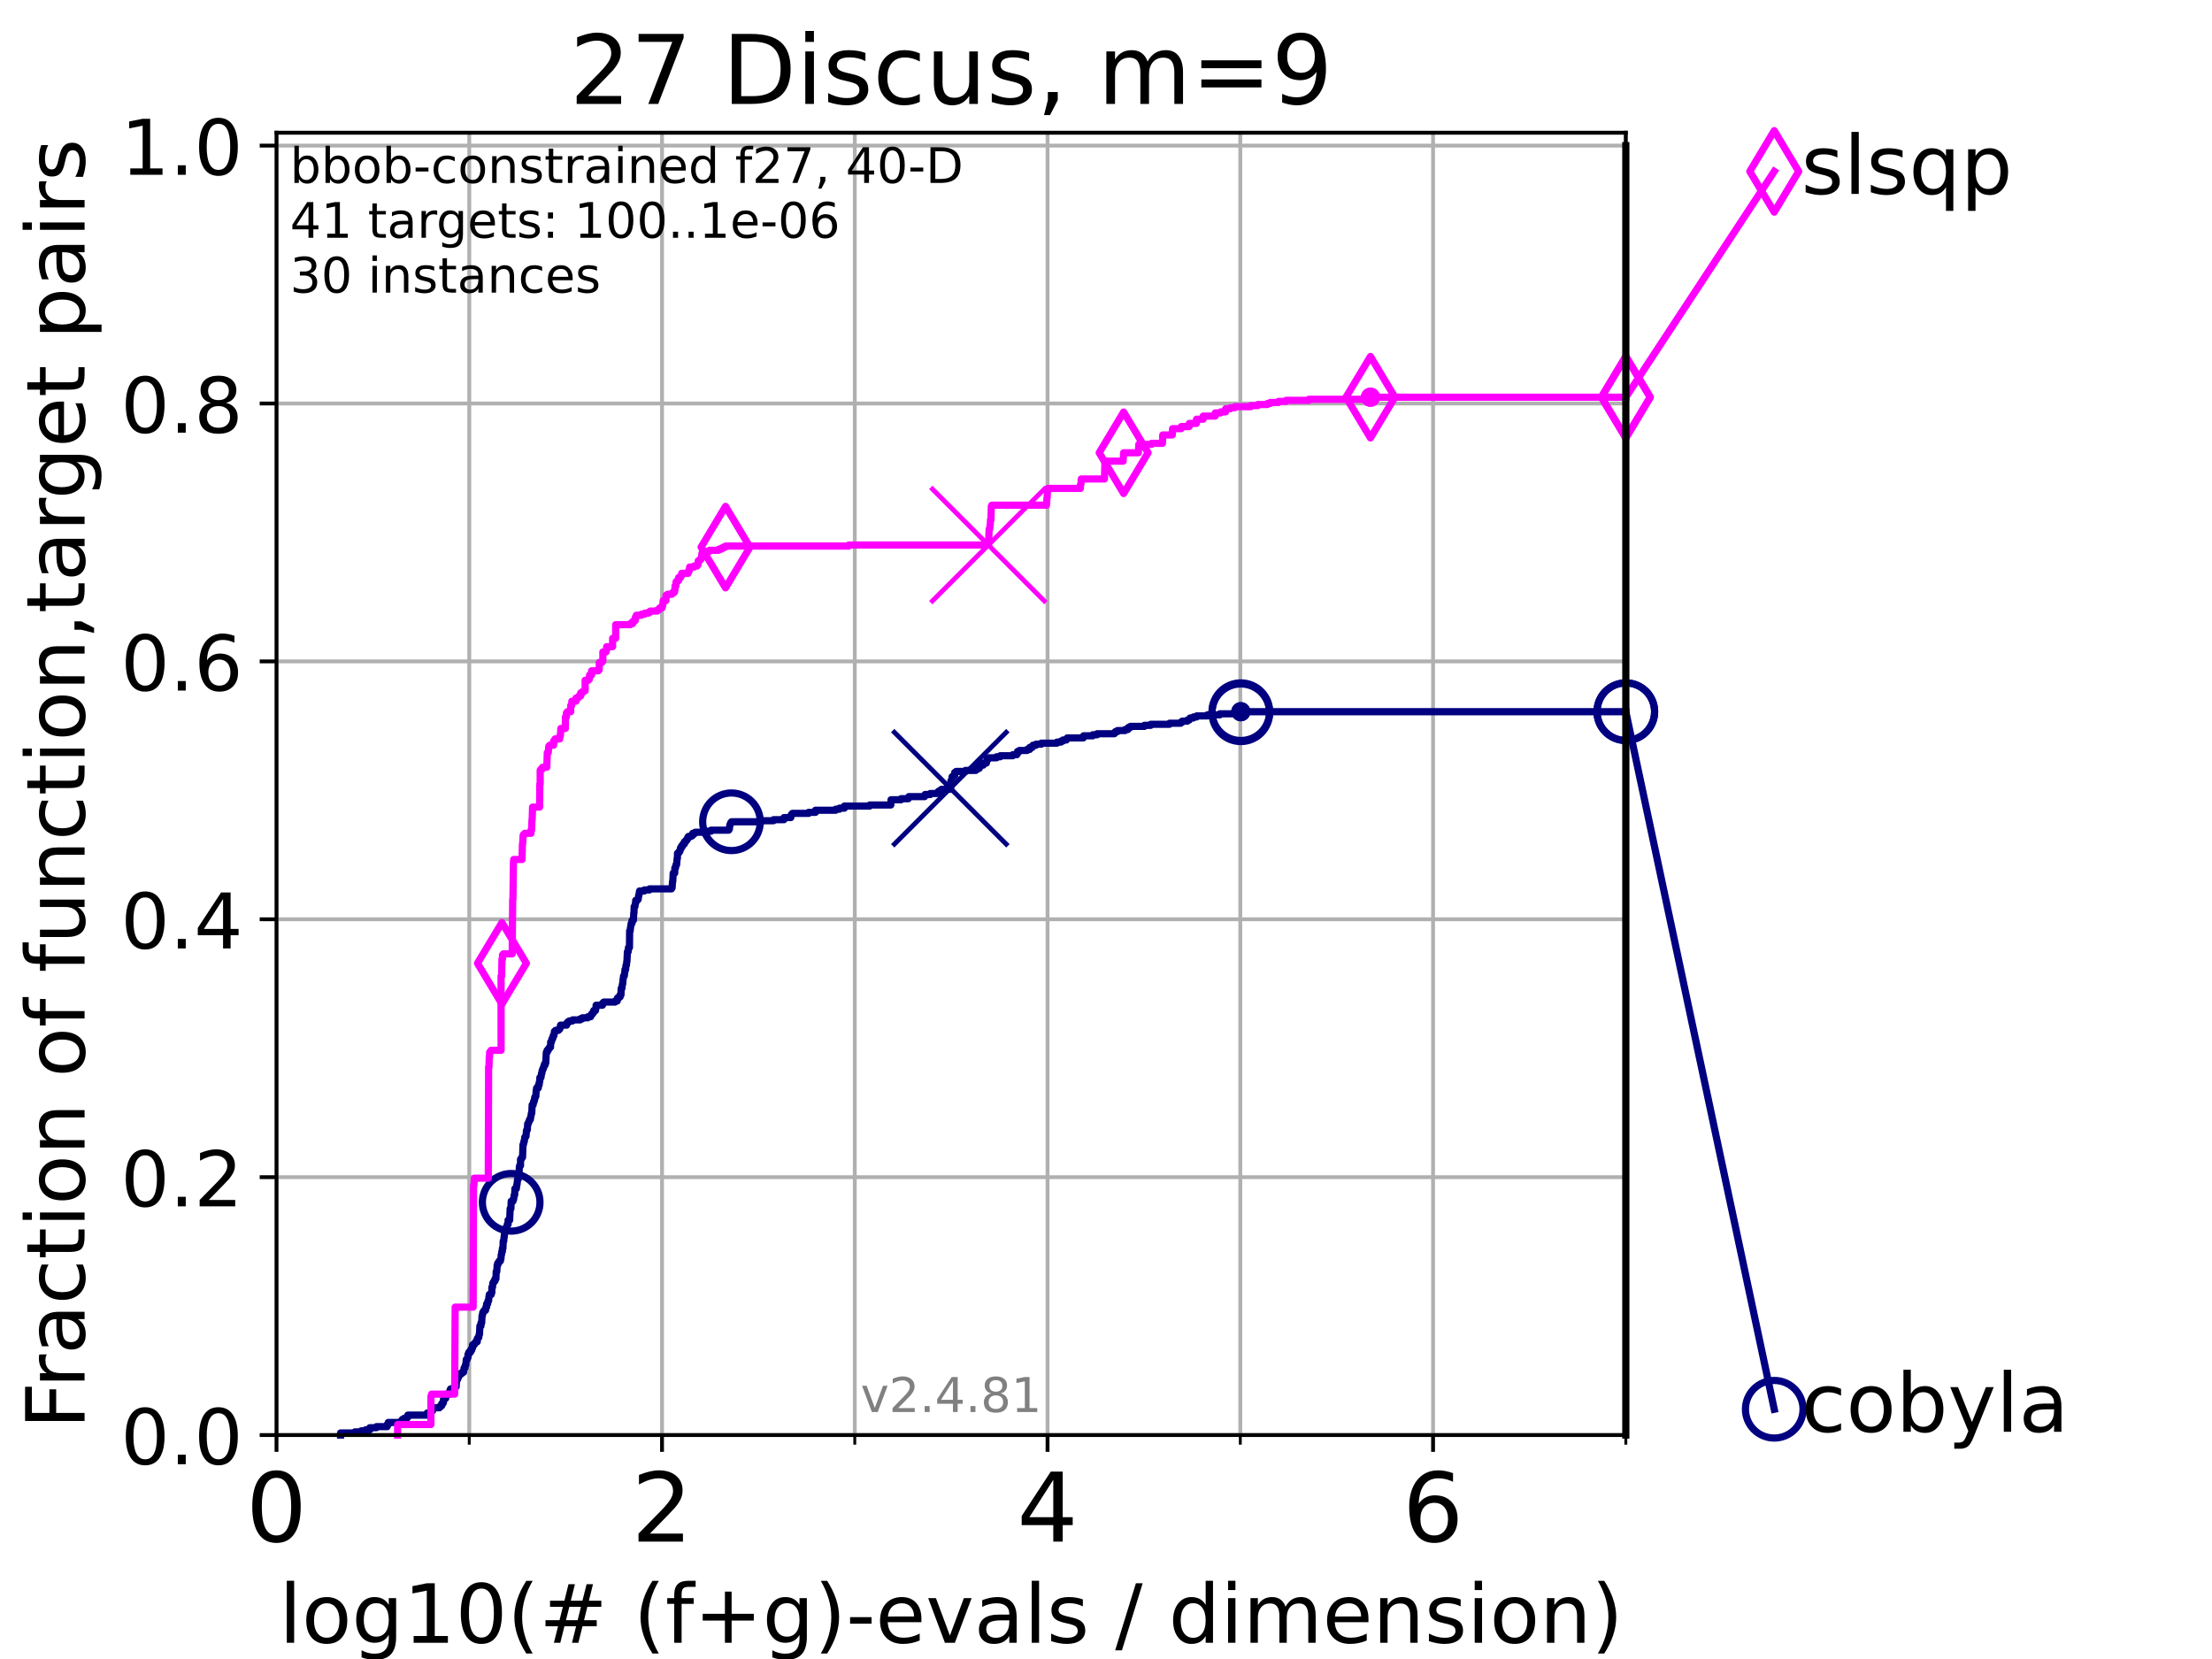 <?xml version="1.0" encoding="utf-8" standalone="no"?>
<!DOCTYPE svg PUBLIC "-//W3C//DTD SVG 1.1//EN"
  "http://www.w3.org/Graphics/SVG/1.1/DTD/svg11.dtd">
<!-- Created with matplotlib (https://matplotlib.org/) -->
<svg height="345.6pt" version="1.1" viewBox="0 0 460.8 345.6" width="460.8pt" xmlns="http://www.w3.org/2000/svg" xmlns:xlink="http://www.w3.org/1999/xlink">
 <defs>
  <style type="text/css">*{stroke-linecap:butt;stroke-linejoin:round;}</style>
 </defs>
 <g id="figure_1">
  <g id="patch_1">
   <path d="M 0 345.6 
L 460.8 345.6 
L 460.8 0 
L 0 0 
z
" style="fill:#ffffff;"/>
  </g>
  <g id="axes_1">
   <g id="patch_2">
    <path d="M 57.6 298.944 
L 338.688 298.944 
L 338.688 27.648 
L 57.6 27.648 
z
" style="fill:#ffffff;"/>
   </g>
   <g id="matplotlib.axis_1">
    <g id="xtick_1">
     <g id="line2d_1">
      <path clip-path="url(#pf01929dc13)" d="M 57.6 298.944 
L 57.6 27.648 
" style="fill:none;stroke:#b0b0b0;stroke-linecap:square;stroke-width:0.8;"/>
     </g>
     <g id="line2d_2">
      <defs>
       <path d="M 0 0 
L 0 3.5 
" id="m51ff0e0c3c" style="stroke:#000000;stroke-width:0.8;"/>
      </defs>
      <g>
       <use style="stroke:#000000;stroke-width:0.8;" x="57.6" xlink:href="#m51ff0e0c3c" y="298.944"/>
      </g>
     </g>
     <g id="text_1">
      <!-- 0 -->
      <g transform="translate(51.237 321.141)scale(0.2 -0.2)">
       <defs>
        <path d="M 31.781 66.406 
Q 24.172 66.406 20.328 58.906 
Q 16.5 51.422 16.5 36.375 
Q 16.5 21.391 20.328 13.891 
Q 24.172 6.391 31.781 6.391 
Q 39.453 6.391 43.281 13.891 
Q 47.125 21.391 47.125 36.375 
Q 47.125 51.422 43.281 58.906 
Q 39.453 66.406 31.781 66.406 
z
M 31.781 74.219 
Q 44.047 74.219 50.516 64.516 
Q 56.984 54.828 56.984 36.375 
Q 56.984 17.969 50.516 8.266 
Q 44.047 -1.422 31.781 -1.422 
Q 19.531 -1.422 13.062 8.266 
Q 6.594 17.969 6.594 36.375 
Q 6.594 54.828 13.062 64.516 
Q 19.531 74.219 31.781 74.219 
z
" id="DejaVuSans-48"/>
       </defs>
       <use xlink:href="#DejaVuSans-48"/>
      </g>
     </g>
    </g>
    <g id="xtick_2">
     <g id="line2d_3">
      <path clip-path="url(#pf01929dc13)" d="M 137.911 298.944 
L 137.911 27.648 
" style="fill:none;stroke:#b0b0b0;stroke-linecap:square;stroke-width:0.8;"/>
     </g>
     <g id="line2d_4">
      <g>
       <use style="stroke:#000000;stroke-width:0.8;" x="137.911" xlink:href="#m51ff0e0c3c" y="298.944"/>
      </g>
     </g>
     <g id="text_2">
      <!-- 2 -->
      <g transform="translate(131.548 321.141)scale(0.2 -0.2)">
       <defs>
        <path d="M 19.188 8.297 
L 53.609 8.297 
L 53.609 0 
L 7.328 0 
L 7.328 8.297 
Q 12.938 14.109 22.625 23.891 
Q 32.328 33.688 34.812 36.531 
Q 39.547 41.844 41.422 45.531 
Q 43.312 49.219 43.312 52.781 
Q 43.312 58.594 39.234 62.25 
Q 35.156 65.922 28.609 65.922 
Q 23.969 65.922 18.812 64.312 
Q 13.672 62.703 7.812 59.422 
L 7.812 69.391 
Q 13.766 71.781 18.938 73 
Q 24.125 74.219 28.422 74.219 
Q 39.75 74.219 46.484 68.547 
Q 53.219 62.891 53.219 53.422 
Q 53.219 48.922 51.531 44.891 
Q 49.859 40.875 45.406 35.406 
Q 44.188 33.984 37.641 27.219 
Q 31.109 20.453 19.188 8.297 
z
" id="DejaVuSans-50"/>
       </defs>
       <use xlink:href="#DejaVuSans-50"/>
      </g>
     </g>
    </g>
    <g id="xtick_3">
     <g id="line2d_5">
      <path clip-path="url(#pf01929dc13)" d="M 218.222 298.944 
L 218.222 27.648 
" style="fill:none;stroke:#b0b0b0;stroke-linecap:square;stroke-width:0.8;"/>
     </g>
     <g id="line2d_6">
      <g>
       <use style="stroke:#000000;stroke-width:0.8;" x="218.222" xlink:href="#m51ff0e0c3c" y="298.944"/>
      </g>
     </g>
     <g id="text_3">
      <!-- 4 -->
      <g transform="translate(211.859 321.141)scale(0.2 -0.2)">
       <defs>
        <path d="M 37.797 64.312 
L 12.891 25.391 
L 37.797 25.391 
z
M 35.203 72.906 
L 47.609 72.906 
L 47.609 25.391 
L 58.016 25.391 
L 58.016 17.188 
L 47.609 17.188 
L 47.609 0 
L 37.797 0 
L 37.797 17.188 
L 4.891 17.188 
L 4.891 26.703 
z
" id="DejaVuSans-52"/>
       </defs>
       <use xlink:href="#DejaVuSans-52"/>
      </g>
     </g>
    </g>
    <g id="xtick_4">
     <g id="line2d_7">
      <path clip-path="url(#pf01929dc13)" d="M 298.533 298.944 
L 298.533 27.648 
" style="fill:none;stroke:#b0b0b0;stroke-linecap:square;stroke-width:0.8;"/>
     </g>
     <g id="line2d_8">
      <g>
       <use style="stroke:#000000;stroke-width:0.8;" x="298.533" xlink:href="#m51ff0e0c3c" y="298.944"/>
      </g>
     </g>
     <g id="text_4">
      <!-- 6 -->
      <g transform="translate(292.17 321.141)scale(0.2 -0.2)">
       <defs>
        <path d="M 33.016 40.375 
Q 26.375 40.375 22.484 35.828 
Q 18.609 31.297 18.609 23.391 
Q 18.609 15.531 22.484 10.953 
Q 26.375 6.391 33.016 6.391 
Q 39.656 6.391 43.531 10.953 
Q 47.406 15.531 47.406 23.391 
Q 47.406 31.297 43.531 35.828 
Q 39.656 40.375 33.016 40.375 
z
M 52.594 71.297 
L 52.594 62.312 
Q 48.875 64.062 45.094 64.984 
Q 41.312 65.922 37.594 65.922 
Q 27.828 65.922 22.672 59.328 
Q 17.531 52.734 16.797 39.406 
Q 19.672 43.656 24.016 45.922 
Q 28.375 48.188 33.594 48.188 
Q 44.578 48.188 50.953 41.516 
Q 57.328 34.859 57.328 23.391 
Q 57.328 12.156 50.688 5.359 
Q 44.047 -1.422 33.016 -1.422 
Q 20.359 -1.422 13.672 8.266 
Q 6.984 17.969 6.984 36.375 
Q 6.984 53.656 15.188 63.938 
Q 23.391 74.219 37.203 74.219 
Q 40.922 74.219 44.703 73.484 
Q 48.484 72.75 52.594 71.297 
z
" id="DejaVuSans-54"/>
       </defs>
       <use xlink:href="#DejaVuSans-54"/>
      </g>
     </g>
    </g>
    <g id="xtick_5">
     <g id="line2d_9">
      <path clip-path="url(#pf01929dc13)" d="M 97.755 298.944 
L 97.755 27.648 
" style="fill:none;stroke:#b0b0b0;stroke-linecap:square;stroke-width:0.8;"/>
     </g>
     <g id="line2d_10">
      <defs>
       <path d="M 0 0 
L 0 2 
" id="m5a76c0e811" style="stroke:#000000;stroke-width:0.6;"/>
      </defs>
      <g>
       <use style="stroke:#000000;stroke-width:0.6;" x="97.755" xlink:href="#m5a76c0e811" y="298.944"/>
      </g>
     </g>
    </g>
    <g id="xtick_6">
     <g id="line2d_11">
      <path clip-path="url(#pf01929dc13)" d="M 178.066 298.944 
L 178.066 27.648 
" style="fill:none;stroke:#b0b0b0;stroke-linecap:square;stroke-width:0.8;"/>
     </g>
     <g id="line2d_12">
      <g>
       <use style="stroke:#000000;stroke-width:0.6;" x="178.066" xlink:href="#m5a76c0e811" y="298.944"/>
      </g>
     </g>
    </g>
    <g id="xtick_7">
     <g id="line2d_13">
      <path clip-path="url(#pf01929dc13)" d="M 258.377 298.944 
L 258.377 27.648 
" style="fill:none;stroke:#b0b0b0;stroke-linecap:square;stroke-width:0.8;"/>
     </g>
     <g id="line2d_14">
      <g>
       <use style="stroke:#000000;stroke-width:0.6;" x="258.377" xlink:href="#m5a76c0e811" y="298.944"/>
      </g>
     </g>
    </g>
    <g id="xtick_8">
     <g id="line2d_15">
      <path clip-path="url(#pf01929dc13)" d="M 338.688 298.944 
L 338.688 27.648 
" style="fill:none;stroke:#b0b0b0;stroke-linecap:square;stroke-width:0.8;"/>
     </g>
     <g id="line2d_16">
      <g>
       <use style="stroke:#000000;stroke-width:0.6;" x="338.688" xlink:href="#m5a76c0e811" y="298.944"/>
      </g>
     </g>
    </g>
    <g id="text_5">
     <!-- log10(# (f+g)-evals / dimension) -->
     <g transform="translate(58.145 342.218)scale(0.17 -0.17)">
      <defs>
       <path d="M 9.422 75.984 
L 18.406 75.984 
L 18.406 0 
L 9.422 0 
z
" id="DejaVuSans-108"/>
       <path d="M 30.609 48.391 
Q 23.391 48.391 19.188 42.75 
Q 14.984 37.109 14.984 27.297 
Q 14.984 17.484 19.156 11.844 
Q 23.344 6.203 30.609 6.203 
Q 37.797 6.203 41.984 11.859 
Q 46.188 17.531 46.188 27.297 
Q 46.188 37.016 41.984 42.703 
Q 37.797 48.391 30.609 48.391 
z
M 30.609 56 
Q 42.328 56 49.016 48.375 
Q 55.719 40.766 55.719 27.297 
Q 55.719 13.875 49.016 6.219 
Q 42.328 -1.422 30.609 -1.422 
Q 18.844 -1.422 12.172 6.219 
Q 5.516 13.875 5.516 27.297 
Q 5.516 40.766 12.172 48.375 
Q 18.844 56 30.609 56 
z
" id="DejaVuSans-111"/>
       <path d="M 45.406 27.984 
Q 45.406 37.75 41.375 43.109 
Q 37.359 48.484 30.078 48.484 
Q 22.859 48.484 18.828 43.109 
Q 14.797 37.75 14.797 27.984 
Q 14.797 18.266 18.828 12.891 
Q 22.859 7.516 30.078 7.516 
Q 37.359 7.516 41.375 12.891 
Q 45.406 18.266 45.406 27.984 
z
M 54.391 6.781 
Q 54.391 -7.172 48.188 -13.984 
Q 42 -20.797 29.203 -20.797 
Q 24.469 -20.797 20.266 -20.094 
Q 16.062 -19.391 12.109 -17.922 
L 12.109 -9.188 
Q 16.062 -11.328 19.922 -12.344 
Q 23.781 -13.375 27.781 -13.375 
Q 36.625 -13.375 41.016 -8.766 
Q 45.406 -4.156 45.406 5.172 
L 45.406 9.625 
Q 42.625 4.781 38.281 2.391 
Q 33.938 0 27.875 0 
Q 17.828 0 11.672 7.656 
Q 5.516 15.328 5.516 27.984 
Q 5.516 40.672 11.672 48.328 
Q 17.828 56 27.875 56 
Q 33.938 56 38.281 53.609 
Q 42.625 51.219 45.406 46.391 
L 45.406 54.688 
L 54.391 54.688 
z
" id="DejaVuSans-103"/>
       <path d="M 12.406 8.297 
L 28.516 8.297 
L 28.516 63.922 
L 10.984 60.406 
L 10.984 69.391 
L 28.422 72.906 
L 38.281 72.906 
L 38.281 8.297 
L 54.391 8.297 
L 54.391 0 
L 12.406 0 
z
" id="DejaVuSans-49"/>
       <path d="M 31 75.875 
Q 24.469 64.656 21.281 53.656 
Q 18.109 42.672 18.109 31.391 
Q 18.109 20.125 21.312 9.062 
Q 24.516 -2 31 -13.188 
L 23.188 -13.188 
Q 15.875 -1.703 12.234 9.375 
Q 8.594 20.453 8.594 31.391 
Q 8.594 42.281 12.203 53.312 
Q 15.828 64.359 23.188 75.875 
z
" id="DejaVuSans-40"/>
       <path d="M 51.125 44 
L 36.922 44 
L 32.812 27.688 
L 47.125 27.688 
z
M 43.797 71.781 
L 38.719 51.516 
L 52.984 51.516 
L 58.109 71.781 
L 65.922 71.781 
L 60.891 51.516 
L 76.125 51.516 
L 76.125 44 
L 58.984 44 
L 54.984 27.688 
L 70.516 27.688 
L 70.516 20.219 
L 53.078 20.219 
L 48 0 
L 40.188 0 
L 45.219 20.219 
L 30.906 20.219 
L 25.875 0 
L 18.016 0 
L 23.094 20.219 
L 7.719 20.219 
L 7.719 27.688 
L 24.906 27.688 
L 29 44 
L 13.281 44 
L 13.281 51.516 
L 30.906 51.516 
L 35.891 71.781 
z
" id="DejaVuSans-35"/>
       <path id="DejaVuSans-32"/>
       <path d="M 37.109 75.984 
L 37.109 68.5 
L 28.516 68.5 
Q 23.688 68.5 21.797 66.547 
Q 19.922 64.594 19.922 59.516 
L 19.922 54.688 
L 34.719 54.688 
L 34.719 47.703 
L 19.922 47.703 
L 19.922 0 
L 10.891 0 
L 10.891 47.703 
L 2.297 47.703 
L 2.297 54.688 
L 10.891 54.688 
L 10.891 58.5 
Q 10.891 67.625 15.141 71.797 
Q 19.391 75.984 28.609 75.984 
z
" id="DejaVuSans-102"/>
       <path d="M 46 62.703 
L 46 35.5 
L 73.188 35.5 
L 73.188 27.203 
L 46 27.203 
L 46 0 
L 37.797 0 
L 37.797 27.203 
L 10.594 27.203 
L 10.594 35.5 
L 37.797 35.5 
L 37.797 62.703 
z
" id="DejaVuSans-43"/>
       <path d="M 8.016 75.875 
L 15.828 75.875 
Q 23.141 64.359 26.781 53.312 
Q 30.422 42.281 30.422 31.391 
Q 30.422 20.453 26.781 9.375 
Q 23.141 -1.703 15.828 -13.188 
L 8.016 -13.188 
Q 14.5 -2 17.703 9.062 
Q 20.906 20.125 20.906 31.391 
Q 20.906 42.672 17.703 53.656 
Q 14.5 64.656 8.016 75.875 
z
" id="DejaVuSans-41"/>
       <path d="M 4.891 31.391 
L 31.203 31.391 
L 31.203 23.391 
L 4.891 23.391 
z
" id="DejaVuSans-45"/>
       <path d="M 56.203 29.594 
L 56.203 25.203 
L 14.891 25.203 
Q 15.484 15.922 20.484 11.062 
Q 25.484 6.203 34.422 6.203 
Q 39.594 6.203 44.453 7.469 
Q 49.312 8.734 54.109 11.281 
L 54.109 2.781 
Q 49.266 0.734 44.188 -0.344 
Q 39.109 -1.422 33.891 -1.422 
Q 20.797 -1.422 13.156 6.188 
Q 5.516 13.812 5.516 26.812 
Q 5.516 40.234 12.766 48.109 
Q 20.016 56 32.328 56 
Q 43.359 56 49.781 48.891 
Q 56.203 41.797 56.203 29.594 
z
M 47.219 32.234 
Q 47.125 39.594 43.094 43.984 
Q 39.062 48.391 32.422 48.391 
Q 24.906 48.391 20.391 44.141 
Q 15.875 39.891 15.188 32.172 
z
" id="DejaVuSans-101"/>
       <path d="M 2.984 54.688 
L 12.5 54.688 
L 29.594 8.797 
L 46.688 54.688 
L 56.203 54.688 
L 35.688 0 
L 23.484 0 
z
" id="DejaVuSans-118"/>
       <path d="M 34.281 27.484 
Q 23.391 27.484 19.188 25 
Q 14.984 22.516 14.984 16.5 
Q 14.984 11.719 18.141 8.906 
Q 21.297 6.109 26.703 6.109 
Q 34.188 6.109 38.703 11.406 
Q 43.219 16.703 43.219 25.484 
L 43.219 27.484 
z
M 52.203 31.203 
L 52.203 0 
L 43.219 0 
L 43.219 8.297 
Q 40.141 3.328 35.547 0.953 
Q 30.953 -1.422 24.312 -1.422 
Q 15.922 -1.422 10.953 3.297 
Q 6 8.016 6 15.922 
Q 6 25.141 12.172 29.828 
Q 18.359 34.516 30.609 34.516 
L 43.219 34.516 
L 43.219 35.406 
Q 43.219 41.609 39.141 45 
Q 35.062 48.391 27.688 48.391 
Q 23 48.391 18.547 47.266 
Q 14.109 46.141 10.016 43.891 
L 10.016 52.203 
Q 14.938 54.109 19.578 55.047 
Q 24.219 56 28.609 56 
Q 40.484 56 46.344 49.844 
Q 52.203 43.703 52.203 31.203 
z
" id="DejaVuSans-97"/>
       <path d="M 44.281 53.078 
L 44.281 44.578 
Q 40.484 46.531 36.375 47.5 
Q 32.281 48.484 27.875 48.484 
Q 21.188 48.484 17.844 46.438 
Q 14.5 44.391 14.5 40.281 
Q 14.5 37.156 16.891 35.375 
Q 19.281 33.594 26.516 31.984 
L 29.594 31.297 
Q 39.156 29.25 43.188 25.516 
Q 47.219 21.781 47.219 15.094 
Q 47.219 7.469 41.188 3.016 
Q 35.156 -1.422 24.609 -1.422 
Q 20.219 -1.422 15.453 -0.562 
Q 10.688 0.297 5.422 2 
L 5.422 11.281 
Q 10.406 8.688 15.234 7.391 
Q 20.062 6.109 24.812 6.109 
Q 31.156 6.109 34.562 8.281 
Q 37.984 10.453 37.984 14.406 
Q 37.984 18.062 35.516 20.016 
Q 33.062 21.969 24.703 23.781 
L 21.578 24.516 
Q 13.234 26.266 9.516 29.906 
Q 5.812 33.547 5.812 39.891 
Q 5.812 47.609 11.281 51.797 
Q 16.75 56 26.812 56 
Q 31.781 56 36.172 55.266 
Q 40.578 54.547 44.281 53.078 
z
" id="DejaVuSans-115"/>
       <path d="M 25.391 72.906 
L 33.688 72.906 
L 8.297 -9.281 
L 0 -9.281 
z
" id="DejaVuSans-47"/>
       <path d="M 45.406 46.391 
L 45.406 75.984 
L 54.391 75.984 
L 54.391 0 
L 45.406 0 
L 45.406 8.203 
Q 42.578 3.328 38.25 0.953 
Q 33.938 -1.422 27.875 -1.422 
Q 17.969 -1.422 11.734 6.484 
Q 5.516 14.406 5.516 27.297 
Q 5.516 40.188 11.734 48.094 
Q 17.969 56 27.875 56 
Q 33.938 56 38.25 53.625 
Q 42.578 51.266 45.406 46.391 
z
M 14.797 27.297 
Q 14.797 17.391 18.875 11.75 
Q 22.953 6.109 30.078 6.109 
Q 37.203 6.109 41.297 11.75 
Q 45.406 17.391 45.406 27.297 
Q 45.406 37.203 41.297 42.844 
Q 37.203 48.484 30.078 48.484 
Q 22.953 48.484 18.875 42.844 
Q 14.797 37.203 14.797 27.297 
z
" id="DejaVuSans-100"/>
       <path d="M 9.422 54.688 
L 18.406 54.688 
L 18.406 0 
L 9.422 0 
z
M 9.422 75.984 
L 18.406 75.984 
L 18.406 64.594 
L 9.422 64.594 
z
" id="DejaVuSans-105"/>
       <path d="M 52 44.188 
Q 55.375 50.25 60.062 53.125 
Q 64.75 56 71.094 56 
Q 79.641 56 84.281 50.016 
Q 88.922 44.047 88.922 33.016 
L 88.922 0 
L 79.891 0 
L 79.891 32.719 
Q 79.891 40.578 77.094 44.375 
Q 74.312 48.188 68.609 48.188 
Q 61.625 48.188 57.562 43.547 
Q 53.516 38.922 53.516 30.906 
L 53.516 0 
L 44.484 0 
L 44.484 32.719 
Q 44.484 40.625 41.703 44.406 
Q 38.922 48.188 33.109 48.188 
Q 26.219 48.188 22.156 43.531 
Q 18.109 38.875 18.109 30.906 
L 18.109 0 
L 9.078 0 
L 9.078 54.688 
L 18.109 54.688 
L 18.109 46.188 
Q 21.188 51.219 25.484 53.609 
Q 29.781 56 35.688 56 
Q 41.656 56 45.828 52.969 
Q 50 49.953 52 44.188 
z
" id="DejaVuSans-109"/>
       <path d="M 54.891 33.016 
L 54.891 0 
L 45.906 0 
L 45.906 32.719 
Q 45.906 40.484 42.875 44.328 
Q 39.844 48.188 33.797 48.188 
Q 26.516 48.188 22.312 43.547 
Q 18.109 38.922 18.109 30.906 
L 18.109 0 
L 9.078 0 
L 9.078 54.688 
L 18.109 54.688 
L 18.109 46.188 
Q 21.344 51.125 25.703 53.562 
Q 30.078 56 35.797 56 
Q 45.219 56 50.047 50.172 
Q 54.891 44.344 54.891 33.016 
z
" id="DejaVuSans-110"/>
      </defs>
      <use xlink:href="#DejaVuSans-108"/>
      <use x="27.783" xlink:href="#DejaVuSans-111"/>
      <use x="88.965" xlink:href="#DejaVuSans-103"/>
      <use x="152.441" xlink:href="#DejaVuSans-49"/>
      <use x="216.064" xlink:href="#DejaVuSans-48"/>
      <use x="279.688" xlink:href="#DejaVuSans-40"/>
      <use x="318.701" xlink:href="#DejaVuSans-35"/>
      <use x="402.49" xlink:href="#DejaVuSans-32"/>
      <use x="434.277" xlink:href="#DejaVuSans-40"/>
      <use x="473.291" xlink:href="#DejaVuSans-102"/>
      <use x="508.496" xlink:href="#DejaVuSans-43"/>
      <use x="592.285" xlink:href="#DejaVuSans-103"/>
      <use x="655.762" xlink:href="#DejaVuSans-41"/>
      <use x="694.775" xlink:href="#DejaVuSans-45"/>
      <use x="730.859" xlink:href="#DejaVuSans-101"/>
      <use x="792.383" xlink:href="#DejaVuSans-118"/>
      <use x="851.562" xlink:href="#DejaVuSans-97"/>
      <use x="912.842" xlink:href="#DejaVuSans-108"/>
      <use x="940.625" xlink:href="#DejaVuSans-115"/>
      <use x="992.725" xlink:href="#DejaVuSans-32"/>
      <use x="1024.512" xlink:href="#DejaVuSans-47"/>
      <use x="1058.203" xlink:href="#DejaVuSans-32"/>
      <use x="1089.99" xlink:href="#DejaVuSans-100"/>
      <use x="1153.467" xlink:href="#DejaVuSans-105"/>
      <use x="1181.25" xlink:href="#DejaVuSans-109"/>
      <use x="1278.662" xlink:href="#DejaVuSans-101"/>
      <use x="1340.186" xlink:href="#DejaVuSans-110"/>
      <use x="1403.564" xlink:href="#DejaVuSans-115"/>
      <use x="1455.664" xlink:href="#DejaVuSans-105"/>
      <use x="1483.447" xlink:href="#DejaVuSans-111"/>
      <use x="1544.629" xlink:href="#DejaVuSans-110"/>
      <use x="1608.008" xlink:href="#DejaVuSans-41"/>
     </g>
    </g>
   </g>
   <g id="matplotlib.axis_2">
    <g id="ytick_1">
     <g id="line2d_17">
      <path clip-path="url(#pf01929dc13)" d="M 57.6 298.944 
L 338.688 298.944 
" style="fill:none;stroke:#b0b0b0;stroke-linecap:square;stroke-width:0.8;"/>
     </g>
     <g id="line2d_18">
      <defs>
       <path d="M 0 0 
L -3.5 0 
" id="m6a92af8c24" style="stroke:#000000;stroke-width:0.8;"/>
      </defs>
      <g>
       <use style="stroke:#000000;stroke-width:0.8;" x="57.6" xlink:href="#m6a92af8c24" y="298.944"/>
      </g>
     </g>
     <g id="text_6">
      <!-- 0.0 -->
      <g transform="translate(25.155 305.023)scale(0.16 -0.16)">
       <defs>
        <path d="M 10.688 12.406 
L 21 12.406 
L 21 0 
L 10.688 0 
z
" id="DejaVuSans-46"/>
       </defs>
       <use xlink:href="#DejaVuSans-48"/>
       <use x="63.623" xlink:href="#DejaVuSans-46"/>
       <use x="95.41" xlink:href="#DejaVuSans-48"/>
      </g>
     </g>
    </g>
    <g id="ytick_2">
     <g id="line2d_19">
      <path clip-path="url(#pf01929dc13)" d="M 57.6 245.222 
L 338.688 245.222 
" style="fill:none;stroke:#b0b0b0;stroke-linecap:square;stroke-width:0.8;"/>
     </g>
     <g id="line2d_20">
      <g>
       <use style="stroke:#000000;stroke-width:0.8;" x="57.6" xlink:href="#m6a92af8c24" y="245.222"/>
      </g>
     </g>
     <g id="text_7">
      <!-- 0.2 -->
      <g transform="translate(25.155 251.301)scale(0.16 -0.16)">
       <use xlink:href="#DejaVuSans-48"/>
       <use x="63.623" xlink:href="#DejaVuSans-46"/>
       <use x="95.41" xlink:href="#DejaVuSans-50"/>
      </g>
     </g>
    </g>
    <g id="ytick_3">
     <g id="line2d_21">
      <path clip-path="url(#pf01929dc13)" d="M 57.6 191.5 
L 338.688 191.5 
" style="fill:none;stroke:#b0b0b0;stroke-linecap:square;stroke-width:0.8;"/>
     </g>
     <g id="line2d_22">
      <g>
       <use style="stroke:#000000;stroke-width:0.8;" x="57.6" xlink:href="#m6a92af8c24" y="191.5"/>
      </g>
     </g>
     <g id="text_8">
      <!-- 0.4 -->
      <g transform="translate(25.155 197.579)scale(0.16 -0.16)">
       <use xlink:href="#DejaVuSans-48"/>
       <use x="63.623" xlink:href="#DejaVuSans-46"/>
       <use x="95.41" xlink:href="#DejaVuSans-52"/>
      </g>
     </g>
    </g>
    <g id="ytick_4">
     <g id="line2d_23">
      <path clip-path="url(#pf01929dc13)" d="M 57.6 137.778 
L 338.688 137.778 
" style="fill:none;stroke:#b0b0b0;stroke-linecap:square;stroke-width:0.8;"/>
     </g>
     <g id="line2d_24">
      <g>
       <use style="stroke:#000000;stroke-width:0.8;" x="57.6" xlink:href="#m6a92af8c24" y="137.778"/>
      </g>
     </g>
     <g id="text_9">
      <!-- 0.6 -->
      <g transform="translate(25.155 143.857)scale(0.16 -0.16)">
       <use xlink:href="#DejaVuSans-48"/>
       <use x="63.623" xlink:href="#DejaVuSans-46"/>
       <use x="95.41" xlink:href="#DejaVuSans-54"/>
      </g>
     </g>
    </g>
    <g id="ytick_5">
     <g id="line2d_25">
      <path clip-path="url(#pf01929dc13)" d="M 57.6 84.056 
L 338.688 84.056 
" style="fill:none;stroke:#b0b0b0;stroke-linecap:square;stroke-width:0.8;"/>
     </g>
     <g id="line2d_26">
      <g>
       <use style="stroke:#000000;stroke-width:0.8;" x="57.6" xlink:href="#m6a92af8c24" y="84.056"/>
      </g>
     </g>
     <g id="text_10">
      <!-- 0.8 -->
      <g transform="translate(25.155 90.135)scale(0.16 -0.16)">
       <defs>
        <path d="M 31.781 34.625 
Q 24.75 34.625 20.719 30.859 
Q 16.703 27.094 16.703 20.516 
Q 16.703 13.922 20.719 10.156 
Q 24.75 6.391 31.781 6.391 
Q 38.812 6.391 42.859 10.172 
Q 46.922 13.969 46.922 20.516 
Q 46.922 27.094 42.891 30.859 
Q 38.875 34.625 31.781 34.625 
z
M 21.922 38.812 
Q 15.578 40.375 12.031 44.719 
Q 8.5 49.078 8.5 55.328 
Q 8.5 64.062 14.719 69.141 
Q 20.953 74.219 31.781 74.219 
Q 42.672 74.219 48.875 69.141 
Q 55.078 64.062 55.078 55.328 
Q 55.078 49.078 51.531 44.719 
Q 48 40.375 41.703 38.812 
Q 48.828 37.156 52.797 32.312 
Q 56.781 27.484 56.781 20.516 
Q 56.781 9.906 50.312 4.234 
Q 43.844 -1.422 31.781 -1.422 
Q 19.734 -1.422 13.25 4.234 
Q 6.781 9.906 6.781 20.516 
Q 6.781 27.484 10.781 32.312 
Q 14.797 37.156 21.922 38.812 
z
M 18.312 54.391 
Q 18.312 48.734 21.844 45.562 
Q 25.391 42.391 31.781 42.391 
Q 38.141 42.391 41.719 45.562 
Q 45.312 48.734 45.312 54.391 
Q 45.312 60.062 41.719 63.234 
Q 38.141 66.406 31.781 66.406 
Q 25.391 66.406 21.844 63.234 
Q 18.312 60.062 18.312 54.391 
z
" id="DejaVuSans-56"/>
       </defs>
       <use xlink:href="#DejaVuSans-48"/>
       <use x="63.623" xlink:href="#DejaVuSans-46"/>
       <use x="95.41" xlink:href="#DejaVuSans-56"/>
      </g>
     </g>
    </g>
    <g id="ytick_6">
     <g id="line2d_27">
      <path clip-path="url(#pf01929dc13)" d="M 57.6 30.334 
L 338.688 30.334 
" style="fill:none;stroke:#b0b0b0;stroke-linecap:square;stroke-width:0.8;"/>
     </g>
     <g id="line2d_28">
      <g>
       <use style="stroke:#000000;stroke-width:0.8;" x="57.6" xlink:href="#m6a92af8c24" y="30.334"/>
      </g>
     </g>
     <g id="text_11">
      <!-- 1.0 -->
      <g transform="translate(25.155 36.413)scale(0.16 -0.16)">
       <use xlink:href="#DejaVuSans-49"/>
       <use x="63.623" xlink:href="#DejaVuSans-46"/>
       <use x="95.41" xlink:href="#DejaVuSans-48"/>
      </g>
     </g>
    </g>
    <g id="text_12">
     <!-- Fraction of function,target pairs -->
     <g transform="translate(17.62 297.681)rotate(-90)scale(0.17 -0.17)">
      <defs>
       <path d="M 9.812 72.906 
L 51.703 72.906 
L 51.703 64.594 
L 19.672 64.594 
L 19.672 43.109 
L 48.578 43.109 
L 48.578 34.812 
L 19.672 34.812 
L 19.672 0 
L 9.812 0 
z
" id="DejaVuSans-70"/>
       <path d="M 41.109 46.297 
Q 39.594 47.172 37.812 47.578 
Q 36.031 48 33.891 48 
Q 26.266 48 22.188 43.047 
Q 18.109 38.094 18.109 28.812 
L 18.109 0 
L 9.078 0 
L 9.078 54.688 
L 18.109 54.688 
L 18.109 46.188 
Q 20.953 51.172 25.484 53.578 
Q 30.031 56 36.531 56 
Q 37.453 56 38.578 55.875 
Q 39.703 55.766 41.062 55.516 
z
" id="DejaVuSans-114"/>
       <path d="M 48.781 52.594 
L 48.781 44.188 
Q 44.969 46.297 41.141 47.344 
Q 37.312 48.391 33.406 48.391 
Q 24.656 48.391 19.812 42.844 
Q 14.984 37.312 14.984 27.297 
Q 14.984 17.281 19.812 11.734 
Q 24.656 6.203 33.406 6.203 
Q 37.312 6.203 41.141 7.25 
Q 44.969 8.297 48.781 10.406 
L 48.781 2.094 
Q 45.016 0.344 40.984 -0.531 
Q 36.969 -1.422 32.422 -1.422 
Q 20.062 -1.422 12.781 6.344 
Q 5.516 14.109 5.516 27.297 
Q 5.516 40.672 12.859 48.328 
Q 20.219 56 33.016 56 
Q 37.156 56 41.109 55.141 
Q 45.062 54.297 48.781 52.594 
z
" id="DejaVuSans-99"/>
       <path d="M 18.312 70.219 
L 18.312 54.688 
L 36.812 54.688 
L 36.812 47.703 
L 18.312 47.703 
L 18.312 18.016 
Q 18.312 11.328 20.141 9.422 
Q 21.969 7.516 27.594 7.516 
L 36.812 7.516 
L 36.812 0 
L 27.594 0 
Q 17.188 0 13.234 3.875 
Q 9.281 7.766 9.281 18.016 
L 9.281 47.703 
L 2.688 47.703 
L 2.688 54.688 
L 9.281 54.688 
L 9.281 70.219 
z
" id="DejaVuSans-116"/>
       <path d="M 8.5 21.578 
L 8.5 54.688 
L 17.484 54.688 
L 17.484 21.922 
Q 17.484 14.156 20.5 10.266 
Q 23.531 6.391 29.594 6.391 
Q 36.859 6.391 41.078 11.031 
Q 45.312 15.672 45.312 23.688 
L 45.312 54.688 
L 54.297 54.688 
L 54.297 0 
L 45.312 0 
L 45.312 8.406 
Q 42.047 3.422 37.719 1 
Q 33.406 -1.422 27.688 -1.422 
Q 18.266 -1.422 13.375 4.438 
Q 8.5 10.297 8.5 21.578 
z
M 31.109 56 
z
" id="DejaVuSans-117"/>
       <path d="M 11.719 12.406 
L 22.016 12.406 
L 22.016 4 
L 14.016 -11.625 
L 7.719 -11.625 
L 11.719 4 
z
" id="DejaVuSans-44"/>
       <path d="M 18.109 8.203 
L 18.109 -20.797 
L 9.078 -20.797 
L 9.078 54.688 
L 18.109 54.688 
L 18.109 46.391 
Q 20.953 51.266 25.266 53.625 
Q 29.594 56 35.594 56 
Q 45.562 56 51.781 48.094 
Q 58.016 40.188 58.016 27.297 
Q 58.016 14.406 51.781 6.484 
Q 45.562 -1.422 35.594 -1.422 
Q 29.594 -1.422 25.266 0.953 
Q 20.953 3.328 18.109 8.203 
z
M 48.688 27.297 
Q 48.688 37.203 44.609 42.844 
Q 40.531 48.484 33.406 48.484 
Q 26.266 48.484 22.188 42.844 
Q 18.109 37.203 18.109 27.297 
Q 18.109 17.391 22.188 11.75 
Q 26.266 6.109 33.406 6.109 
Q 40.531 6.109 44.609 11.75 
Q 48.688 17.391 48.688 27.297 
z
" id="DejaVuSans-112"/>
      </defs>
      <use xlink:href="#DejaVuSans-70"/>
      <use x="50.27" xlink:href="#DejaVuSans-114"/>
      <use x="91.383" xlink:href="#DejaVuSans-97"/>
      <use x="152.662" xlink:href="#DejaVuSans-99"/>
      <use x="207.643" xlink:href="#DejaVuSans-116"/>
      <use x="246.852" xlink:href="#DejaVuSans-105"/>
      <use x="274.635" xlink:href="#DejaVuSans-111"/>
      <use x="335.816" xlink:href="#DejaVuSans-110"/>
      <use x="399.195" xlink:href="#DejaVuSans-32"/>
      <use x="430.982" xlink:href="#DejaVuSans-111"/>
      <use x="492.164" xlink:href="#DejaVuSans-102"/>
      <use x="527.369" xlink:href="#DejaVuSans-32"/>
      <use x="559.156" xlink:href="#DejaVuSans-102"/>
      <use x="594.361" xlink:href="#DejaVuSans-117"/>
      <use x="657.74" xlink:href="#DejaVuSans-110"/>
      <use x="721.119" xlink:href="#DejaVuSans-99"/>
      <use x="776.1" xlink:href="#DejaVuSans-116"/>
      <use x="815.309" xlink:href="#DejaVuSans-105"/>
      <use x="843.092" xlink:href="#DejaVuSans-111"/>
      <use x="904.273" xlink:href="#DejaVuSans-110"/>
      <use x="967.652" xlink:href="#DejaVuSans-44"/>
      <use x="999.439" xlink:href="#DejaVuSans-116"/>
      <use x="1038.648" xlink:href="#DejaVuSans-97"/>
      <use x="1099.928" xlink:href="#DejaVuSans-114"/>
      <use x="1139.291" xlink:href="#DejaVuSans-103"/>
      <use x="1202.768" xlink:href="#DejaVuSans-101"/>
      <use x="1264.291" xlink:href="#DejaVuSans-116"/>
      <use x="1303.5" xlink:href="#DejaVuSans-32"/>
      <use x="1335.287" xlink:href="#DejaVuSans-112"/>
      <use x="1398.764" xlink:href="#DejaVuSans-97"/>
      <use x="1460.043" xlink:href="#DejaVuSans-105"/>
      <use x="1487.826" xlink:href="#DejaVuSans-114"/>
      <use x="1528.939" xlink:href="#DejaVuSans-115"/>
     </g>
    </g>
   </g>
   <g id="line2d_29">
    <defs>
     <path d="M 0 1.5 
C 0.398 1.5 0.779 1.342 1.061 1.061 
C 1.342 0.779 1.5 0.398 1.5 0 
C 1.5 -0.398 1.342 -0.779 1.061 -1.061 
C 0.779 -1.342 0.398 -1.5 0 -1.5 
C -0.398 -1.5 -0.779 -1.342 -1.061 -1.061 
C -1.342 -0.779 -1.5 -0.398 -1.5 0 
C -1.5 0.398 -1.342 0.779 -1.061 1.061 
C -0.779 1.342 -0.398 1.5 0 1.5 
z
" id="me8b5506c6a" style="stroke:#000080;"/>
    </defs>
    <g>
     <use style="fill:#000080;stroke:#000080;" x="258.485" xlink:href="#me8b5506c6a" y="148.26"/>
     <use style="fill:#000080;stroke:#000080;" x="258.485" xlink:href="#me8b5506c6a" y="148.26"/>
    </g>
   </g>
   <g id="line2d_30">
    <path d="M 70.949 298.944 
L 70.949 298.507 
L 73.925 298.507 
L 73.925 298.289 
L 75.242 298.289 
L 75.242 298.07 
L 76.168 298.07 
L 76.168 297.852 
L 77.047 297.852 
L 77.047 297.415 
L 78.421 297.415 
L 78.421 297.197 
L 80.65 297.197 
L 80.65 296.76 
L 80.881 296.76 
L 80.881 296.323 
L 83.438 296.323 
L 83.438 296.105 
L 83.83 296.105 
L 83.83 295.668 
L 84.213 295.668 
L 84.213 295.45 
L 84.773 295.45 
L 84.773 295.232 
L 84.956 295.232 
L 84.956 294.795 
L 88.992 294.795 
L 88.992 294.358 
L 89.559 294.358 
L 89.559 294.14 
L 89.836 294.14 
L 89.836 293.921 
L 90.108 293.921 
L 90.108 293.266 
L 91.535 293.266 
L 91.535 293.048 
L 91.783 293.048 
L 91.783 292.829 
L 92.027 292.829 
L 92.027 292.393 
L 92.267 292.393 
L 92.267 292.174 
L 92.386 292.174 
L 92.386 291.519 
L 92.504 291.519 
L 92.504 291.301 
L 92.854 291.301 
L 92.854 290.645 
L 92.969 290.645 
L 92.969 290.427 
L 93.645 290.427 
L 93.755 289.554 
L 93.864 289.554 
L 93.864 289.335 
L 94.401 289.335 
L 94.401 289.117 
L 94.715 289.117 
L 94.715 288.898 
L 95.023 288.898 
L 95.125 287.37 
L 95.327 287.37 
L 95.427 286.933 
L 95.526 286.933 
L 95.625 286.278 
L 96.015 286.278 
L 96.015 286.059 
L 96.301 286.059 
L 96.301 285.841 
L 96.583 285.841 
L 96.676 284.968 
L 96.861 284.968 
L 96.952 284.312 
L 97.044 284.312 
L 97.134 283.22 
L 97.314 283.22 
L 97.403 282.784 
L 97.492 282.784 
L 97.492 282.129 
L 97.668 282.129 
L 97.668 281.692 
L 98.015 281.692 
L 98.015 281.255 
L 98.271 281.255 
L 98.271 280.818 
L 98.439 280.818 
L 98.439 280.163 
L 98.772 280.163 
L 98.772 279.945 
L 98.935 279.945 
L 98.935 279.726 
L 99.098 279.726 
L 99.098 279.508 
L 99.418 279.508 
L 99.418 278.853 
L 99.575 278.853 
L 99.575 278.634 
L 99.732 278.634 
L 99.809 277.979 
L 99.887 277.979 
L 99.964 276.232 
L 100.193 276.232 
L 100.193 275.577 
L 100.344 275.577 
L 100.419 274.048 
L 100.493 274.048 
L 100.568 273.393 
L 100.716 273.393 
L 100.716 273.175 
L 100.862 273.175 
L 100.862 272.957 
L 101.152 272.957 
L 101.223 272.301 
L 101.366 272.301 
L 101.366 271.646 
L 101.577 271.646 
L 101.647 270.991 
L 101.786 270.991 
L 101.855 270.118 
L 101.924 270.118 
L 101.924 269.681 
L 102.331 269.681 
L 102.331 269.244 
L 102.465 269.244 
L 102.465 268.152 
L 102.597 268.152 
L 102.663 267.279 
L 102.794 267.279 
L 102.794 267.06 
L 102.924 267.06 
L 102.924 266.842 
L 103.118 266.842 
L 103.118 266.405 
L 103.309 266.405 
L 103.372 264.876 
L 103.498 264.876 
L 103.561 263.566 
L 103.685 263.566 
L 103.685 263.129 
L 103.871 263.129 
L 103.871 262.911 
L 103.993 262.911 
L 103.993 262.693 
L 104.235 262.693 
L 104.295 262.256 
L 104.355 262.256 
L 104.415 261.382 
L 104.474 261.382 
L 104.533 260.727 
L 104.651 260.727 
L 104.651 260.072 
L 104.768 260.072 
L 104.826 258.543 
L 104.942 258.543 
L 105 257.67 
L 105.057 257.67 
L 105.115 256.36 
L 105.172 256.36 
L 105.229 255.923 
L 105.51 255.923 
L 105.566 255.486 
L 105.622 255.486 
L 105.677 255.049 
L 105.843 255.049 
L 105.843 254.176 
L 106.169 254.176 
L 106.276 251.773 
L 106.436 251.773 
L 106.489 250.245 
L 106.855 250.245 
L 106.906 249.808 
L 107.009 249.808 
L 107.111 248.935 
L 107.213 248.935 
L 107.264 247.624 
L 107.564 247.624 
L 107.664 246.751 
L 107.713 246.751 
L 107.811 245.659 
L 107.957 245.659 
L 108.054 244.567 
L 108.103 244.567 
L 108.199 243.038 
L 108.247 243.038 
L 108.247 242.82 
L 108.437 242.82 
L 108.437 241.51 
L 108.578 241.51 
L 108.578 241.291 
L 108.718 241.291 
L 108.718 241.073 
L 108.857 241.073 
L 108.949 238.452 
L 109.04 238.452 
L 109.132 237.797 
L 109.222 237.797 
L 109.312 236.924 
L 109.447 236.924 
L 109.447 236.705 
L 109.58 236.705 
L 109.668 235.613 
L 109.712 235.613 
L 109.712 235.395 
L 109.843 235.395 
L 109.93 234.085 
L 110.06 234.085 
L 110.146 233.648 
L 110.231 233.648 
L 110.317 233.211 
L 110.485 233.211 
L 110.569 232.556 
L 110.611 232.556 
L 110.694 231.901 
L 110.777 231.901 
L 110.86 230.154 
L 111.064 230.154 
L 111.145 229.499 
L 111.266 229.499 
L 111.306 229.062 
L 111.386 229.062 
L 111.386 228.625 
L 111.506 228.625 
L 111.506 228.407 
L 111.624 228.407 
L 111.703 227.096 
L 111.742 227.096 
L 111.781 226.66 
L 112.128 226.66 
L 112.167 226.004 
L 112.319 226.004 
L 112.356 225.349 
L 112.432 225.349 
L 112.469 224.476 
L 112.693 224.476 
L 112.804 223.602 
L 112.877 223.602 
L 112.95 222.947 
L 113.059 222.947 
L 113.132 222.51 
L 113.24 222.51 
L 113.347 221.855 
L 113.56 221.855 
L 113.56 221.418 
L 113.7 221.418 
L 113.804 219.235 
L 113.977 219.235 
L 113.977 218.798 
L 114.216 218.798 
L 114.318 218.361 
L 114.486 218.361 
L 114.486 218.143 
L 114.685 218.143 
L 114.718 217.051 
L 114.882 217.051 
L 114.98 216.396 
L 115.141 216.396 
L 115.238 215.74 
L 115.397 215.74 
L 115.492 214.867 
L 115.711 214.867 
L 115.711 214.649 
L 116.323 214.649 
L 116.323 214.43 
L 116.562 214.43 
L 116.562 214.212 
L 116.68 214.212 
L 116.769 213.557 
L 118.04 213.557 
L 118.067 213.12 
L 118.257 213.12 
L 118.257 212.901 
L 118.577 212.901 
L 118.577 212.683 
L 119.276 212.683 
L 119.276 212.465 
L 120.852 212.465 
L 120.852 212.246 
L 121.31 212.246 
L 121.31 212.028 
L 122.447 212.028 
L 122.447 211.81 
L 123.03 211.81 
L 123.03 211.591 
L 123.152 211.591 
L 123.152 211.373 
L 123.294 211.373 
L 123.294 211.154 
L 123.494 211.154 
L 123.494 210.936 
L 123.653 210.936 
L 123.692 210.499 
L 124.063 210.499 
L 124.159 209.844 
L 124.178 209.844 
L 124.178 209.407 
L 125.506 209.407 
L 125.524 208.971 
L 125.77 208.971 
L 125.77 208.752 
L 128.116 208.752 
L 128.116 208.534 
L 128.583 208.534 
L 128.643 207.879 
L 128.937 207.879 
L 128.937 207.66 
L 129.183 207.66 
L 129.183 207.224 
L 129.369 207.224 
L 129.398 205.913 
L 129.553 205.913 
L 129.651 205.04 
L 129.707 205.04 
L 129.805 203.948 
L 129.819 203.948 
L 129.902 203.293 
L 130.053 203.293 
L 130.162 202.419 
L 130.189 202.419 
L 130.189 201.982 
L 130.324 201.982 
L 130.405 201.109 
L 130.485 201.109 
L 130.578 200.235 
L 130.605 200.235 
L 130.698 198.27 
L 130.855 198.27 
L 130.92 197.396 
L 131.127 197.396 
L 131.166 193.902 
L 131.281 193.902 
L 131.37 193.029 
L 131.395 193.029 
L 131.471 192.374 
L 131.647 192.374 
L 131.672 191.718 
L 131.944 191.718 
L 132.03 190.19 
L 132.067 190.19 
L 132.103 188.879 
L 132.261 188.879 
L 132.345 188.224 
L 132.393 188.224 
L 132.428 187.569 
L 132.76 187.569 
L 132.76 187.351 
L 132.946 187.351 
L 133.05 186.477 
L 133.119 186.477 
L 133.188 185.822 
L 133.234 185.822 
L 133.234 185.604 
L 134.231 185.604 
L 134.231 185.385 
L 135.306 185.385 
L 135.306 185.167 
L 139.883 185.167 
L 139.883 184.949 
L 140.007 184.949 
L 140.1 183.638 
L 140.146 183.638 
L 140.238 181.891 
L 140.555 181.891 
L 140.585 180.799 
L 140.727 180.799 
L 140.816 180.144 
L 140.948 180.144 
L 141.058 178.834 
L 141.109 178.834 
L 141.138 177.742 
L 141.361 177.742 
L 141.361 177.524 
L 141.532 177.524 
L 141.532 177.305 
L 141.652 177.305 
L 141.75 176.65 
L 141.952 176.65 
L 141.993 176.213 
L 142.233 176.213 
L 142.314 175.777 
L 142.59 175.777 
L 142.59 175.34 
L 142.835 175.34 
L 142.835 175.121 
L 143.025 175.121 
L 143.025 174.903 
L 143.193 174.903 
L 143.257 174.466 
L 143.398 174.466 
L 143.398 174.248 
L 143.992 174.248 
L 143.992 174.029 
L 144.309 174.029 
L 144.309 173.593 
L 144.81 173.593 
L 144.81 173.374 
L 147.358 173.374 
L 147.358 173.156 
L 148.127 173.156 
L 148.127 172.938 
L 151.799 172.938 
L 151.799 172.719 
L 151.94 172.719 
L 152.034 171.846 
L 152.115 171.846 
L 152.203 171.409 
L 152.379 171.409 
L 152.379 171.191 
L 158.611 171.191 
L 158.611 170.972 
L 161.142 170.972 
L 161.142 170.754 
L 163.305 170.754 
L 163.322 170.317 
L 164.734 170.317 
L 164.755 169.88 
L 164.854 169.88 
L 164.854 169.662 
L 165.057 169.662 
L 165.057 169.443 
L 168.443 169.443 
L 168.443 169.225 
L 169.881 169.225 
L 169.882 168.788 
L 174.086 168.788 
L 174.086 168.57 
L 174.871 168.57 
L 174.871 168.352 
L 175.904 168.352 
L 175.906 167.915 
L 181.179 167.915 
L 181.179 167.696 
L 185.568 167.696 
L 185.617 166.604 
L 187.705 166.604 
L 187.705 166.386 
L 189.22 166.386 
L 189.22 166.168 
L 189.332 166.168 
L 189.332 165.949 
L 192.615 165.949 
L 192.707 165.513 
L 193.804 165.513 
L 193.804 165.294 
L 195.272 165.294 
L 195.272 165.076 
L 195.484 165.076 
L 195.484 164.857 
L 195.821 164.857 
L 195.821 164.639 
L 196.151 164.639 
L 196.151 164.421 
L 197.895 164.421 
L 197.895 164.202 
L 198.041 164.202 
L 198.087 162.674 
L 198.236 162.674 
L 198.343 161.8 
L 198.616 161.8 
L 198.616 161.582 
L 198.879 161.582 
L 198.879 160.927 
L 199.173 160.927 
L 199.173 160.708 
L 201.136 160.708 
L 201.136 160.49 
L 203.26 160.49 
L 203.26 160.271 
L 203.602 160.271 
L 203.602 160.053 
L 204.014 160.053 
L 204.102 159.616 
L 204.224 159.616 
L 204.224 159.398 
L 204.82 159.398 
L 204.854 158.961 
L 205.486 158.961 
L 205.591 158.306 
L 205.666 158.306 
L 205.666 158.088 
L 205.974 158.088 
L 205.974 157.869 
L 207.582 157.869 
L 207.582 157.651 
L 208.365 157.651 
L 208.365 157.432 
L 210.994 157.432 
L 210.994 157.214 
L 211.827 157.214 
L 211.827 156.996 
L 211.961 156.996 
L 211.965 156.559 
L 212.346 156.559 
L 212.346 156.341 
L 213.946 156.341 
L 213.946 156.122 
L 214.509 156.122 
L 214.531 155.685 
L 215.061 155.685 
L 215.163 155.249 
L 215.822 155.249 
L 215.822 155.03 
L 216.927 155.03 
L 216.927 154.812 
L 220.199 154.812 
L 220.199 154.593 
L 221.011 154.593 
L 221.011 154.375 
L 221.423 154.375 
L 221.423 154.157 
L 222.132 154.157 
L 222.132 153.938 
L 222.337 153.938 
L 222.337 153.72 
L 225.666 153.72 
L 225.733 153.283 
L 227.633 153.283 
L 227.633 153.065 
L 228.559 153.065 
L 228.559 152.846 
L 232.146 152.846 
L 232.146 152.628 
L 232.354 152.628 
L 232.354 152.41 
L 232.788 152.41 
L 232.788 152.191 
L 234.372 152.191 
L 234.372 151.973 
L 234.97 151.973 
L 235.074 151.536 
L 235.49 151.536 
L 235.49 151.318 
L 238.4 151.318 
L 238.4 151.099 
L 239.722 151.099 
L 239.722 150.881 
L 243.632 150.881 
L 243.632 150.663 
L 245.967 150.663 
L 245.967 150.444 
L 246.279 150.444 
L 246.279 150.226 
L 247.336 150.226 
L 247.336 150.007 
L 247.726 150.007 
L 247.726 149.789 
L 247.914 149.789 
L 247.914 149.571 
L 248.607 149.571 
L 248.607 149.352 
L 249.3 149.352 
L 249.3 149.134 
L 251.525 149.134 
L 251.525 148.916 
L 254.107 148.916 
L 254.107 148.697 
L 257.172 148.697 
L 257.172 148.479 
L 258.485 148.479 
L 258.485 148.26 
L 338.688 148.26 
L 338.688 148.26 
" style="fill:none;stroke:#000080;stroke-linecap:square;stroke-width:1.5;"/>
   </g>
   <g id="line2d_31">
    <defs>
     <path d="M 0 6 
C 1.591 6 3.117 5.368 4.243 4.243 
C 5.368 3.117 6 1.591 6 0 
C 6 -1.591 5.368 -3.117 4.243 -4.243 
C 3.117 -5.368 1.591 -6 0 -6 
C -1.591 -6 -3.117 -5.368 -4.243 -4.243 
C -5.368 -3.117 -6 -1.591 -6 0 
C -6 1.591 -5.368 3.117 -4.243 4.243 
C -3.117 5.368 -1.591 6 0 6 
z
" id="mb23ea8d41e" style="stroke:#000080;stroke-width:1.5;"/>
    </defs>
    <g>
     <use style="fill-opacity:0;stroke:#000080;stroke-width:1.5;" x="106.489" xlink:href="#mb23ea8d41e" y="250.463"/>
     <use style="fill-opacity:0;stroke:#000080;stroke-width:1.5;" x="152.379" xlink:href="#mb23ea8d41e" y="171.191"/>
     <use style="fill-opacity:0;stroke:#000080;stroke-width:1.5;" x="258.485" xlink:href="#mb23ea8d41e" y="148.479"/>
     <use style="fill-opacity:0;stroke:#000080;stroke-width:1.5;" x="258.485" xlink:href="#mb23ea8d41e" y="148.26"/>
     <use style="fill-opacity:0;stroke:#000080;stroke-width:1.5;" x="338.688" xlink:href="#mb23ea8d41e" y="148.26"/>
    </g>
   </g>
   <g id="line2d_32">
    <path style="fill:none;stroke:#000080;stroke-linecap:square;stroke-width:1.5;"/>
    <g/>
   </g>
   <g id="line2d_33">
    <path clip-path="url(#pf01929dc13)" d="M 197.964 164.202 
" style="fill:none;stroke:#000080;stroke-linecap:square;stroke-width:1.5;"/>
    <defs>
     <path d="M -12 12 
L 12 -12 
M -12 -12 
L 12 12 
" id="me460575673" style="stroke:#000080;"/>
    </defs>
    <g clip-path="url(#pf01929dc13)">
     <use style="fill:#000080;stroke:#000080;" x="197.964" xlink:href="#me460575673" y="164.202"/>
    </g>
   </g>
   <g id="line2d_34">
    <defs>
     <path d="M 0 1.5 
C 0.398 1.5 0.779 1.342 1.061 1.061 
C 1.342 0.779 1.5 0.398 1.5 0 
C 1.5 -0.398 1.342 -0.779 1.061 -1.061 
C 0.779 -1.342 0.398 -1.5 0 -1.5 
C -0.398 -1.5 -0.779 -1.342 -1.061 -1.061 
C -1.342 -0.779 -1.5 -0.398 -1.5 0 
C -1.5 0.398 -1.342 0.779 -1.061 1.061 
C -0.779 1.342 -0.398 1.5 0 1.5 
z
" id="m47ba8e7b67" style="stroke:#ff00ff;"/>
    </defs>
    <g>
     <use style="fill:#ff00ff;stroke:#ff00ff;" x="285.493" xlink:href="#m47ba8e7b67" y="82.746"/>
     <use style="fill:#ff00ff;stroke:#ff00ff;" x="285.493" xlink:href="#m47ba8e7b67" y="82.746"/>
    </g>
   </g>
   <g id="line2d_35">
    <path d="M 82.833 298.944 
L 82.833 296.76 
L 89.767 296.76 
L 89.767 290.864 
L 89.904 290.864 
L 89.904 290.427 
L 94.715 290.427 
L 94.818 272.301 
L 98.565 272.301 
L 98.648 246.969 
L 98.73 246.969 
L 98.813 245.44 
L 101.717 245.44 
L 101.786 222.292 
L 101.855 222.292 
L 101.924 220.108 
L 101.992 220.108 
L 101.992 219.235 
L 102.128 219.235 
L 102.128 219.016 
L 102.297 219.016 
L 102.297 218.798 
L 104.385 218.798 
L 104.385 203.293 
L 104.504 203.293 
L 104.563 199.799 
L 104.681 199.799 
L 104.681 198.925 
L 104.855 198.925 
L 104.855 198.707 
L 106.699 198.707 
L 106.803 187.351 
L 106.855 187.351 
L 106.958 179.489 
L 107.009 179.489 
L 107.009 179.052 
L 108.741 179.052 
L 108.834 175.777 
L 108.88 175.777 
L 108.972 174.029 
L 109.063 174.029 
L 109.063 173.811 
L 109.335 173.811 
L 109.335 173.593 
L 110.611 173.593 
L 110.611 172.938 
L 110.736 172.938 
L 110.818 170.754 
L 110.86 170.754 
L 110.942 168.133 
L 112.413 168.133 
L 112.451 163.329 
L 112.525 163.329 
L 112.525 160.49 
L 112.637 160.49 
L 112.637 160.271 
L 112.914 160.271 
L 113.005 159.835 
L 113.908 159.835 
L 114.012 156.777 
L 114.216 156.777 
L 114.318 155.467 
L 114.486 155.467 
L 114.486 155.249 
L 115.318 155.249 
L 115.318 154.375 
L 115.571 154.375 
L 115.618 153.938 
L 116.592 153.938 
L 116.621 153.283 
L 116.739 153.283 
L 116.827 151.755 
L 117.779 151.755 
L 117.779 149.352 
L 117.999 149.352 
L 117.999 148.479 
L 118.189 148.479 
L 118.189 148.26 
L 118.891 148.26 
L 118.891 146.95 
L 119.097 146.95 
L 119.123 146.077 
L 119.985 146.077 
L 119.985 145.421 
L 120.418 145.421 
L 120.418 145.203 
L 120.607 145.203 
L 120.607 144.985 
L 120.968 144.985 
L 120.968 144.33 
L 121.299 144.33 
L 121.299 144.111 
L 121.557 144.111 
L 121.557 143.893 
L 121.899 143.893 
L 121.899 141.709 
L 122.584 141.709 
L 122.584 141.491 
L 122.782 141.491 
L 122.813 140.617 
L 123.233 140.617 
L 123.233 139.743 
L 124.623 139.743 
L 124.623 139.525 
L 124.836 139.525 
L 124.836 137.996 
L 125.381 137.996 
L 125.381 137.778 
L 125.586 137.778 
L 125.586 135.813 
L 126.253 135.813 
L 126.253 135.376 
L 126.372 135.376 
L 126.372 134.721 
L 127.611 134.721 
L 127.619 132.974 
L 128.253 132.974 
L 128.253 130.135 
L 131.3 130.135 
L 131.3 129.916 
L 131.79 129.916 
L 131.79 129.48 
L 132.073 129.48 
L 132.073 129.261 
L 132.345 129.261 
L 132.345 128.606 
L 132.494 128.606 
L 132.559 128.169 
L 133.617 128.169 
L 133.617 127.951 
L 134.322 127.951 
L 134.322 127.732 
L 135.102 127.732 
L 135.102 127.514 
L 135.467 127.514 
L 135.467 127.296 
L 136.915 127.296 
L 136.915 127.077 
L 137.276 127.077 
L 137.276 126.859 
L 137.42 126.859 
L 137.42 126.641 
L 137.928 126.641 
L 137.946 126.204 
L 138.054 126.204 
L 138.149 125.112 
L 138.733 125.112 
L 138.733 124.02 
L 139.046 124.02 
L 139.046 123.802 
L 139.926 123.802 
L 139.926 123.583 
L 140.261 123.583 
L 140.261 123.365 
L 140.507 123.365 
L 140.507 122.928 
L 140.619 122.928 
L 140.619 122.055 
L 140.816 122.055 
L 140.845 121.181 
L 141.054 121.181 
L 141.054 120.963 
L 141.357 120.963 
L 141.379 120.307 
L 141.799 120.307 
L 141.844 119.871 
L 142.007 119.871 
L 142.007 119.434 
L 143.36 119.434 
L 143.385 118.997 
L 143.556 118.997 
L 143.666 118.124 
L 144.588 118.124 
L 144.588 117.905 
L 145.213 117.905 
L 145.213 117.687 
L 145.384 117.687 
L 145.461 116.813 
L 145.769 116.813 
L 145.769 116.595 
L 145.946 116.595 
L 145.946 116.377 
L 146.132 116.377 
L 146.221 115.285 
L 146.402 115.285 
L 146.402 115.066 
L 146.906 115.066 
L 146.906 114.848 
L 147.797 114.848 
L 147.797 114.63 
L 149.687 114.63 
L 149.687 114.411 
L 150.25 114.411 
L 150.25 114.193 
L 150.683 114.193 
L 150.683 113.974 
L 151.142 113.974 
L 151.142 113.756 
L 176.818 113.756 
L 176.818 113.538 
L 205.928 113.538 
L 206.03 110.699 
L 206.04 110.699 
L 206.043 110.262 
L 206.167 110.262 
L 206.247 109.388 
L 206.284 109.388 
L 206.336 108.296 
L 206.427 108.296 
L 206.506 105.458 
L 206.614 105.458 
L 206.614 105.239 
L 218 105.239 
L 218.105 103.71 
L 218.134 103.71 
L 218.202 102.4 
L 218.248 102.4 
L 218.267 101.745 
L 225.065 101.745 
L 225.1 100.871 
L 225.184 100.871 
L 225.239 99.78 
L 230.078 99.78 
L 230.178 96.285 
L 230.191 96.285 
L 230.191 96.067 
L 233.968 96.067 
L 234.074 94.32 
L 237.146 94.32 
L 237.234 92.573 
L 239.884 92.573 
L 239.884 92.355 
L 242.161 92.355 
L 242.224 90.608 
L 244.216 90.608 
L 244.26 89.297 
L 246.063 89.297 
L 246.091 88.86 
L 247.723 88.86 
L 247.76 88.205 
L 249.231 88.205 
L 249.258 87.332 
L 250.635 87.332 
L 250.646 86.677 
L 253.143 86.677 
L 253.157 86.022 
L 254.268 86.022 
L 254.268 85.803 
L 255.311 85.803 
L 255.323 85.148 
L 256.307 85.148 
L 256.307 84.93 
L 257.257 84.93 
L 257.257 84.711 
L 260.58 84.711 
L 260.58 84.493 
L 262.033 84.493 
L 262.033 84.274 
L 264.009 84.274 
L 264.009 84.056 
L 264.621 84.056 
L 264.621 83.838 
L 266.344 83.838 
L 266.344 83.619 
L 267.903 83.619 
L 267.903 83.401 
L 272.667 83.401 
L 272.667 83.183 
L 284.942 83.183 
L 284.942 82.964 
L 285.493 82.964 
L 285.493 82.746 
L 338.688 82.746 
L 338.688 82.746 
" style="fill:none;stroke:#ff00ff;stroke-linecap:square;stroke-width:1.5;"/>
   </g>
   <g id="line2d_36">
    <defs>
     <path d="M -0 8.485 
L 5.091 0 
L 0 -8.485 
L -5.091 -0 
z
" id="m54379c6b91" style="stroke:#ff00ff;stroke-linejoin:miter;stroke-width:1.5;"/>
    </defs>
    <g>
     <use style="fill-opacity:0;stroke:#ff00ff;stroke-linejoin:miter;stroke-width:1.5;" x="104.563" xlink:href="#m54379c6b91" y="200.672"/>
     <use style="fill-opacity:0;stroke:#ff00ff;stroke-linejoin:miter;stroke-width:1.5;" x="151.142" xlink:href="#m54379c6b91" y="113.974"/>
     <use style="fill-opacity:0;stroke:#ff00ff;stroke-linejoin:miter;stroke-width:1.5;" x="234.074" xlink:href="#m54379c6b91" y="94.32"/>
     <use style="fill-opacity:0;stroke:#ff00ff;stroke-linejoin:miter;stroke-width:1.5;" x="285.493" xlink:href="#m54379c6b91" y="82.746"/>
     <use style="fill-opacity:0;stroke:#ff00ff;stroke-linejoin:miter;stroke-width:1.5;" x="338.688" xlink:href="#m54379c6b91" y="82.746"/>
    </g>
   </g>
   <g id="line2d_37">
    <path style="fill:none;stroke:#ff00ff;stroke-linecap:square;stroke-width:1.5;"/>
    <g/>
   </g>
   <g id="line2d_38">
    <path clip-path="url(#pf01929dc13)" d="M 205.893 113.538 
" style="fill:none;stroke:#ff00ff;stroke-linecap:square;stroke-width:1.5;"/>
    <defs>
     <path d="M -12 12 
L 12 -12 
M -12 -12 
L 12 12 
" id="m3ba992ea33" style="stroke:#ff00ff;"/>
    </defs>
    <g clip-path="url(#pf01929dc13)">
     <use style="fill:#ff00ff;stroke:#ff00ff;" x="205.893" xlink:href="#m3ba992ea33" y="113.538"/>
    </g>
   </g>
   <g id="line2d_39">
    <path d="M 338.688 148.26 
L 369.608 293.572 
" style="fill:none;stroke:#000080;stroke-linecap:square;stroke-width:1.5;"/>
    <g>
     <use style="fill-opacity:0;stroke:#000080;stroke-width:1.5;" x="338.688" xlink:href="#mb23ea8d41e" y="148.26"/>
     <use style="fill-opacity:0;stroke:#000080;stroke-width:1.5;" x="369.608" xlink:href="#mb23ea8d41e" y="293.572"/>
    </g>
   </g>
   <g id="line2d_40">
    <path d="M 338.688 82.746 
L 369.608 35.706 
" style="fill:none;stroke:#ff00ff;stroke-linecap:square;stroke-width:1.5;"/>
    <g>
     <use style="fill-opacity:0;stroke:#ff00ff;stroke-linejoin:miter;stroke-width:1.5;" x="338.688" xlink:href="#m54379c6b91" y="82.746"/>
     <use style="fill-opacity:0;stroke:#ff00ff;stroke-linejoin:miter;stroke-width:1.5;" x="369.608" xlink:href="#m54379c6b91" y="35.706"/>
    </g>
   </g>
   <g id="line2d_41">
    <path d="M 338.688 298.944 
L 338.688 30.334 
" style="fill:none;stroke:#000000;stroke-linecap:square;stroke-width:1.5;"/>
   </g>
   <g id="patch_3">
    <path d="M 57.6 298.944 
L 57.6 27.648 
" style="fill:none;stroke:#000000;stroke-linecap:square;stroke-linejoin:miter;stroke-width:0.8;"/>
   </g>
   <g id="patch_4">
    <path d="M 338.688 298.944 
L 338.688 27.648 
" style="fill:none;stroke:#000000;stroke-linecap:square;stroke-linejoin:miter;stroke-width:0.8;"/>
   </g>
   <g id="patch_5">
    <path d="M 57.6 298.944 
L 338.688 298.944 
" style="fill:none;stroke:#000000;stroke-linecap:square;stroke-linejoin:miter;stroke-width:0.8;"/>
   </g>
   <g id="patch_6">
    <path d="M 57.6 27.648 
L 338.688 27.648 
" style="fill:none;stroke:#000000;stroke-linecap:square;stroke-linejoin:miter;stroke-width:0.8;"/>
   </g>
   <g id="text_13">
    <!-- cobyla -->
    <g transform="translate(375.229 298.263)scale(0.17 -0.17)">
     <defs>
      <path d="M 48.688 27.297 
Q 48.688 37.203 44.609 42.844 
Q 40.531 48.484 33.406 48.484 
Q 26.266 48.484 22.188 42.844 
Q 18.109 37.203 18.109 27.297 
Q 18.109 17.391 22.188 11.75 
Q 26.266 6.109 33.406 6.109 
Q 40.531 6.109 44.609 11.75 
Q 48.688 17.391 48.688 27.297 
z
M 18.109 46.391 
Q 20.953 51.266 25.266 53.625 
Q 29.594 56 35.594 56 
Q 45.562 56 51.781 48.094 
Q 58.016 40.188 58.016 27.297 
Q 58.016 14.406 51.781 6.484 
Q 45.562 -1.422 35.594 -1.422 
Q 29.594 -1.422 25.266 0.953 
Q 20.953 3.328 18.109 8.203 
L 18.109 0 
L 9.078 0 
L 9.078 75.984 
L 18.109 75.984 
z
" id="DejaVuSans-98"/>
      <path d="M 32.172 -5.078 
Q 28.375 -14.844 24.75 -17.812 
Q 21.141 -20.797 15.094 -20.797 
L 7.906 -20.797 
L 7.906 -13.281 
L 13.188 -13.281 
Q 16.891 -13.281 18.938 -11.516 
Q 21 -9.766 23.484 -3.219 
L 25.094 0.875 
L 2.984 54.688 
L 12.5 54.688 
L 29.594 11.922 
L 46.688 54.688 
L 56.203 54.688 
z
" id="DejaVuSans-121"/>
     </defs>
     <use xlink:href="#DejaVuSans-99"/>
     <use x="54.98" xlink:href="#DejaVuSans-111"/>
     <use x="116.162" xlink:href="#DejaVuSans-98"/>
     <use x="179.639" xlink:href="#DejaVuSans-121"/>
     <use x="238.818" xlink:href="#DejaVuSans-108"/>
     <use x="266.602" xlink:href="#DejaVuSans-97"/>
    </g>
   </g>
   <g id="text_14">
    <!-- slsqp -->
    <g transform="translate(375.229 40.397)scale(0.17 -0.17)">
     <defs>
      <path d="M 14.797 27.297 
Q 14.797 17.391 18.875 11.75 
Q 22.953 6.109 30.078 6.109 
Q 37.203 6.109 41.297 11.75 
Q 45.406 17.391 45.406 27.297 
Q 45.406 37.203 41.297 42.844 
Q 37.203 48.484 30.078 48.484 
Q 22.953 48.484 18.875 42.844 
Q 14.797 37.203 14.797 27.297 
z
M 45.406 8.203 
Q 42.578 3.328 38.25 0.953 
Q 33.938 -1.422 27.875 -1.422 
Q 17.969 -1.422 11.734 6.484 
Q 5.516 14.406 5.516 27.297 
Q 5.516 40.188 11.734 48.094 
Q 17.969 56 27.875 56 
Q 33.938 56 38.25 53.625 
Q 42.578 51.266 45.406 46.391 
L 45.406 54.688 
L 54.391 54.688 
L 54.391 -20.797 
L 45.406 -20.797 
z
" id="DejaVuSans-113"/>
     </defs>
     <use xlink:href="#DejaVuSans-115"/>
     <use x="52.1" xlink:href="#DejaVuSans-108"/>
     <use x="79.883" xlink:href="#DejaVuSans-115"/>
     <use x="131.982" xlink:href="#DejaVuSans-113"/>
     <use x="195.459" xlink:href="#DejaVuSans-112"/>
    </g>
   </g>
   <g id="text_15">
    <!-- bbob-constrained f27, 40-D -->
    <g transform="translate(60.411 38.111)scale(0.102 -0.102)">
     <defs>
      <path d="M 8.203 72.906 
L 55.078 72.906 
L 55.078 68.703 
L 28.609 0 
L 18.312 0 
L 43.219 64.594 
L 8.203 64.594 
z
" id="DejaVuSans-55"/>
      <path d="M 19.672 64.797 
L 19.672 8.109 
L 31.594 8.109 
Q 46.688 8.109 53.688 14.938 
Q 60.688 21.781 60.688 36.531 
Q 60.688 51.172 53.688 57.984 
Q 46.688 64.797 31.594 64.797 
z
M 9.812 72.906 
L 30.078 72.906 
Q 51.266 72.906 61.172 64.094 
Q 71.094 55.281 71.094 36.531 
Q 71.094 17.672 61.125 8.828 
Q 51.172 0 30.078 0 
L 9.812 0 
z
" id="DejaVuSans-68"/>
     </defs>
     <use xlink:href="#DejaVuSans-98"/>
     <use x="63.477" xlink:href="#DejaVuSans-98"/>
     <use x="126.953" xlink:href="#DejaVuSans-111"/>
     <use x="188.135" xlink:href="#DejaVuSans-98"/>
     <use x="251.611" xlink:href="#DejaVuSans-45"/>
     <use x="287.695" xlink:href="#DejaVuSans-99"/>
     <use x="342.676" xlink:href="#DejaVuSans-111"/>
     <use x="403.857" xlink:href="#DejaVuSans-110"/>
     <use x="467.236" xlink:href="#DejaVuSans-115"/>
     <use x="519.336" xlink:href="#DejaVuSans-116"/>
     <use x="558.545" xlink:href="#DejaVuSans-114"/>
     <use x="599.658" xlink:href="#DejaVuSans-97"/>
     <use x="660.938" xlink:href="#DejaVuSans-105"/>
     <use x="688.721" xlink:href="#DejaVuSans-110"/>
     <use x="752.1" xlink:href="#DejaVuSans-101"/>
     <use x="813.623" xlink:href="#DejaVuSans-100"/>
     <use x="877.1" xlink:href="#DejaVuSans-32"/>
     <use x="908.887" xlink:href="#DejaVuSans-102"/>
     <use x="944.092" xlink:href="#DejaVuSans-50"/>
     <use x="1007.715" xlink:href="#DejaVuSans-55"/>
     <use x="1071.338" xlink:href="#DejaVuSans-44"/>
     <use x="1103.125" xlink:href="#DejaVuSans-32"/>
     <use x="1134.912" xlink:href="#DejaVuSans-52"/>
     <use x="1198.535" xlink:href="#DejaVuSans-48"/>
     <use x="1262.158" xlink:href="#DejaVuSans-45"/>
     <use x="1298.242" xlink:href="#DejaVuSans-68"/>
    </g>
    <!-- 41 targets: 100..1e-06 -->
    <g transform="translate(60.411 49.533)scale(0.102 -0.102)">
     <defs>
      <path d="M 11.719 12.406 
L 22.016 12.406 
L 22.016 0 
L 11.719 0 
z
M 11.719 51.703 
L 22.016 51.703 
L 22.016 39.312 
L 11.719 39.312 
z
" id="DejaVuSans-58"/>
     </defs>
     <use xlink:href="#DejaVuSans-52"/>
     <use x="63.623" xlink:href="#DejaVuSans-49"/>
     <use x="127.246" xlink:href="#DejaVuSans-32"/>
     <use x="159.033" xlink:href="#DejaVuSans-116"/>
     <use x="198.242" xlink:href="#DejaVuSans-97"/>
     <use x="259.521" xlink:href="#DejaVuSans-114"/>
     <use x="298.885" xlink:href="#DejaVuSans-103"/>
     <use x="362.361" xlink:href="#DejaVuSans-101"/>
     <use x="423.885" xlink:href="#DejaVuSans-116"/>
     <use x="463.094" xlink:href="#DejaVuSans-115"/>
     <use x="515.193" xlink:href="#DejaVuSans-58"/>
     <use x="548.885" xlink:href="#DejaVuSans-32"/>
     <use x="580.672" xlink:href="#DejaVuSans-49"/>
     <use x="644.295" xlink:href="#DejaVuSans-48"/>
     <use x="707.918" xlink:href="#DejaVuSans-48"/>
     <use x="771.541" xlink:href="#DejaVuSans-46"/>
     <use x="803.328" xlink:href="#DejaVuSans-46"/>
     <use x="835.115" xlink:href="#DejaVuSans-49"/>
     <use x="898.738" xlink:href="#DejaVuSans-101"/>
     <use x="960.262" xlink:href="#DejaVuSans-45"/>
     <use x="996.346" xlink:href="#DejaVuSans-48"/>
     <use x="1059.969" xlink:href="#DejaVuSans-54"/>
    </g>
    <!-- 30 instances -->
    <g transform="translate(60.411 60.955)scale(0.102 -0.102)">
     <defs>
      <path d="M 40.578 39.312 
Q 47.656 37.797 51.625 33 
Q 55.609 28.219 55.609 21.188 
Q 55.609 10.406 48.188 4.484 
Q 40.766 -1.422 27.094 -1.422 
Q 22.516 -1.422 17.656 -0.516 
Q 12.797 0.391 7.625 2.203 
L 7.625 11.719 
Q 11.719 9.328 16.594 8.109 
Q 21.484 6.891 26.812 6.891 
Q 36.078 6.891 40.938 10.547 
Q 45.797 14.203 45.797 21.188 
Q 45.797 27.641 41.281 31.266 
Q 36.766 34.906 28.719 34.906 
L 20.219 34.906 
L 20.219 43.016 
L 29.109 43.016 
Q 36.375 43.016 40.234 45.922 
Q 44.094 48.828 44.094 54.297 
Q 44.094 59.906 40.109 62.906 
Q 36.141 65.922 28.719 65.922 
Q 24.656 65.922 20.016 65.031 
Q 15.375 64.156 9.812 62.312 
L 9.812 71.094 
Q 15.438 72.656 20.344 73.438 
Q 25.25 74.219 29.594 74.219 
Q 40.828 74.219 47.359 69.109 
Q 53.906 64.016 53.906 55.328 
Q 53.906 49.266 50.438 45.094 
Q 46.969 40.922 40.578 39.312 
z
" id="DejaVuSans-51"/>
     </defs>
     <use xlink:href="#DejaVuSans-51"/>
     <use x="63.623" xlink:href="#DejaVuSans-48"/>
     <use x="127.246" xlink:href="#DejaVuSans-32"/>
     <use x="159.033" xlink:href="#DejaVuSans-105"/>
     <use x="186.816" xlink:href="#DejaVuSans-110"/>
     <use x="250.195" xlink:href="#DejaVuSans-115"/>
     <use x="302.295" xlink:href="#DejaVuSans-116"/>
     <use x="341.504" xlink:href="#DejaVuSans-97"/>
     <use x="402.783" xlink:href="#DejaVuSans-110"/>
     <use x="466.162" xlink:href="#DejaVuSans-99"/>
     <use x="521.143" xlink:href="#DejaVuSans-101"/>
     <use x="582.666" xlink:href="#DejaVuSans-115"/>
    </g>
   </g>
   <g id="text_16">
    <!-- v2.4.81 -->
    <g style="fill:#808080;" transform="translate(179.281 294.151)scale(0.1 -0.1)">
     <use xlink:href="#DejaVuSans-118"/>
     <use x="59.18" xlink:href="#DejaVuSans-50"/>
     <use x="122.803" xlink:href="#DejaVuSans-46"/>
     <use x="154.59" xlink:href="#DejaVuSans-52"/>
     <use x="218.213" xlink:href="#DejaVuSans-46"/>
     <use x="250" xlink:href="#DejaVuSans-56"/>
     <use x="313.623" xlink:href="#DejaVuSans-49"/>
    </g>
   </g>
   <g id="text_17">
    <!-- 27 Discus, m=9 -->
    <g transform="translate(118.669 21.648)scale(0.2 -0.2)">
     <defs>
      <path d="M 10.594 45.406 
L 73.188 45.406 
L 73.188 37.203 
L 10.594 37.203 
z
M 10.594 25.484 
L 73.188 25.484 
L 73.188 17.188 
L 10.594 17.188 
z
" id="DejaVuSans-61"/>
      <path d="M 10.984 1.516 
L 10.984 10.5 
Q 14.703 8.734 18.5 7.812 
Q 22.312 6.891 25.984 6.891 
Q 35.75 6.891 40.891 13.453 
Q 46.047 20.016 46.781 33.406 
Q 43.953 29.203 39.594 26.953 
Q 35.25 24.703 29.984 24.703 
Q 19.047 24.703 12.672 31.312 
Q 6.297 37.938 6.297 49.422 
Q 6.297 60.641 12.938 67.422 
Q 19.578 74.219 30.609 74.219 
Q 43.266 74.219 49.922 64.516 
Q 56.594 54.828 56.594 36.375 
Q 56.594 19.141 48.406 8.859 
Q 40.234 -1.422 26.422 -1.422 
Q 22.703 -1.422 18.891 -0.688 
Q 15.094 0.047 10.984 1.516 
z
M 30.609 32.422 
Q 37.25 32.422 41.125 36.953 
Q 45.016 41.5 45.016 49.422 
Q 45.016 57.281 41.125 61.844 
Q 37.25 66.406 30.609 66.406 
Q 23.969 66.406 20.094 61.844 
Q 16.219 57.281 16.219 49.422 
Q 16.219 41.5 20.094 36.953 
Q 23.969 32.422 30.609 32.422 
z
" id="DejaVuSans-57"/>
     </defs>
     <use xlink:href="#DejaVuSans-50"/>
     <use x="63.623" xlink:href="#DejaVuSans-55"/>
     <use x="127.246" xlink:href="#DejaVuSans-32"/>
     <use x="159.033" xlink:href="#DejaVuSans-68"/>
     <use x="236.035" xlink:href="#DejaVuSans-105"/>
     <use x="263.818" xlink:href="#DejaVuSans-115"/>
     <use x="315.918" xlink:href="#DejaVuSans-99"/>
     <use x="370.898" xlink:href="#DejaVuSans-117"/>
     <use x="434.277" xlink:href="#DejaVuSans-115"/>
     <use x="486.377" xlink:href="#DejaVuSans-44"/>
     <use x="518.164" xlink:href="#DejaVuSans-32"/>
     <use x="549.951" xlink:href="#DejaVuSans-109"/>
     <use x="647.363" xlink:href="#DejaVuSans-61"/>
     <use x="731.152" xlink:href="#DejaVuSans-57"/>
    </g>
   </g>
  </g>
 </g>
 <defs>
  <clipPath id="pf01929dc13">
   <rect height="271.296" width="281.088" x="57.6" y="27.648"/>
  </clipPath>
 </defs>
</svg>
